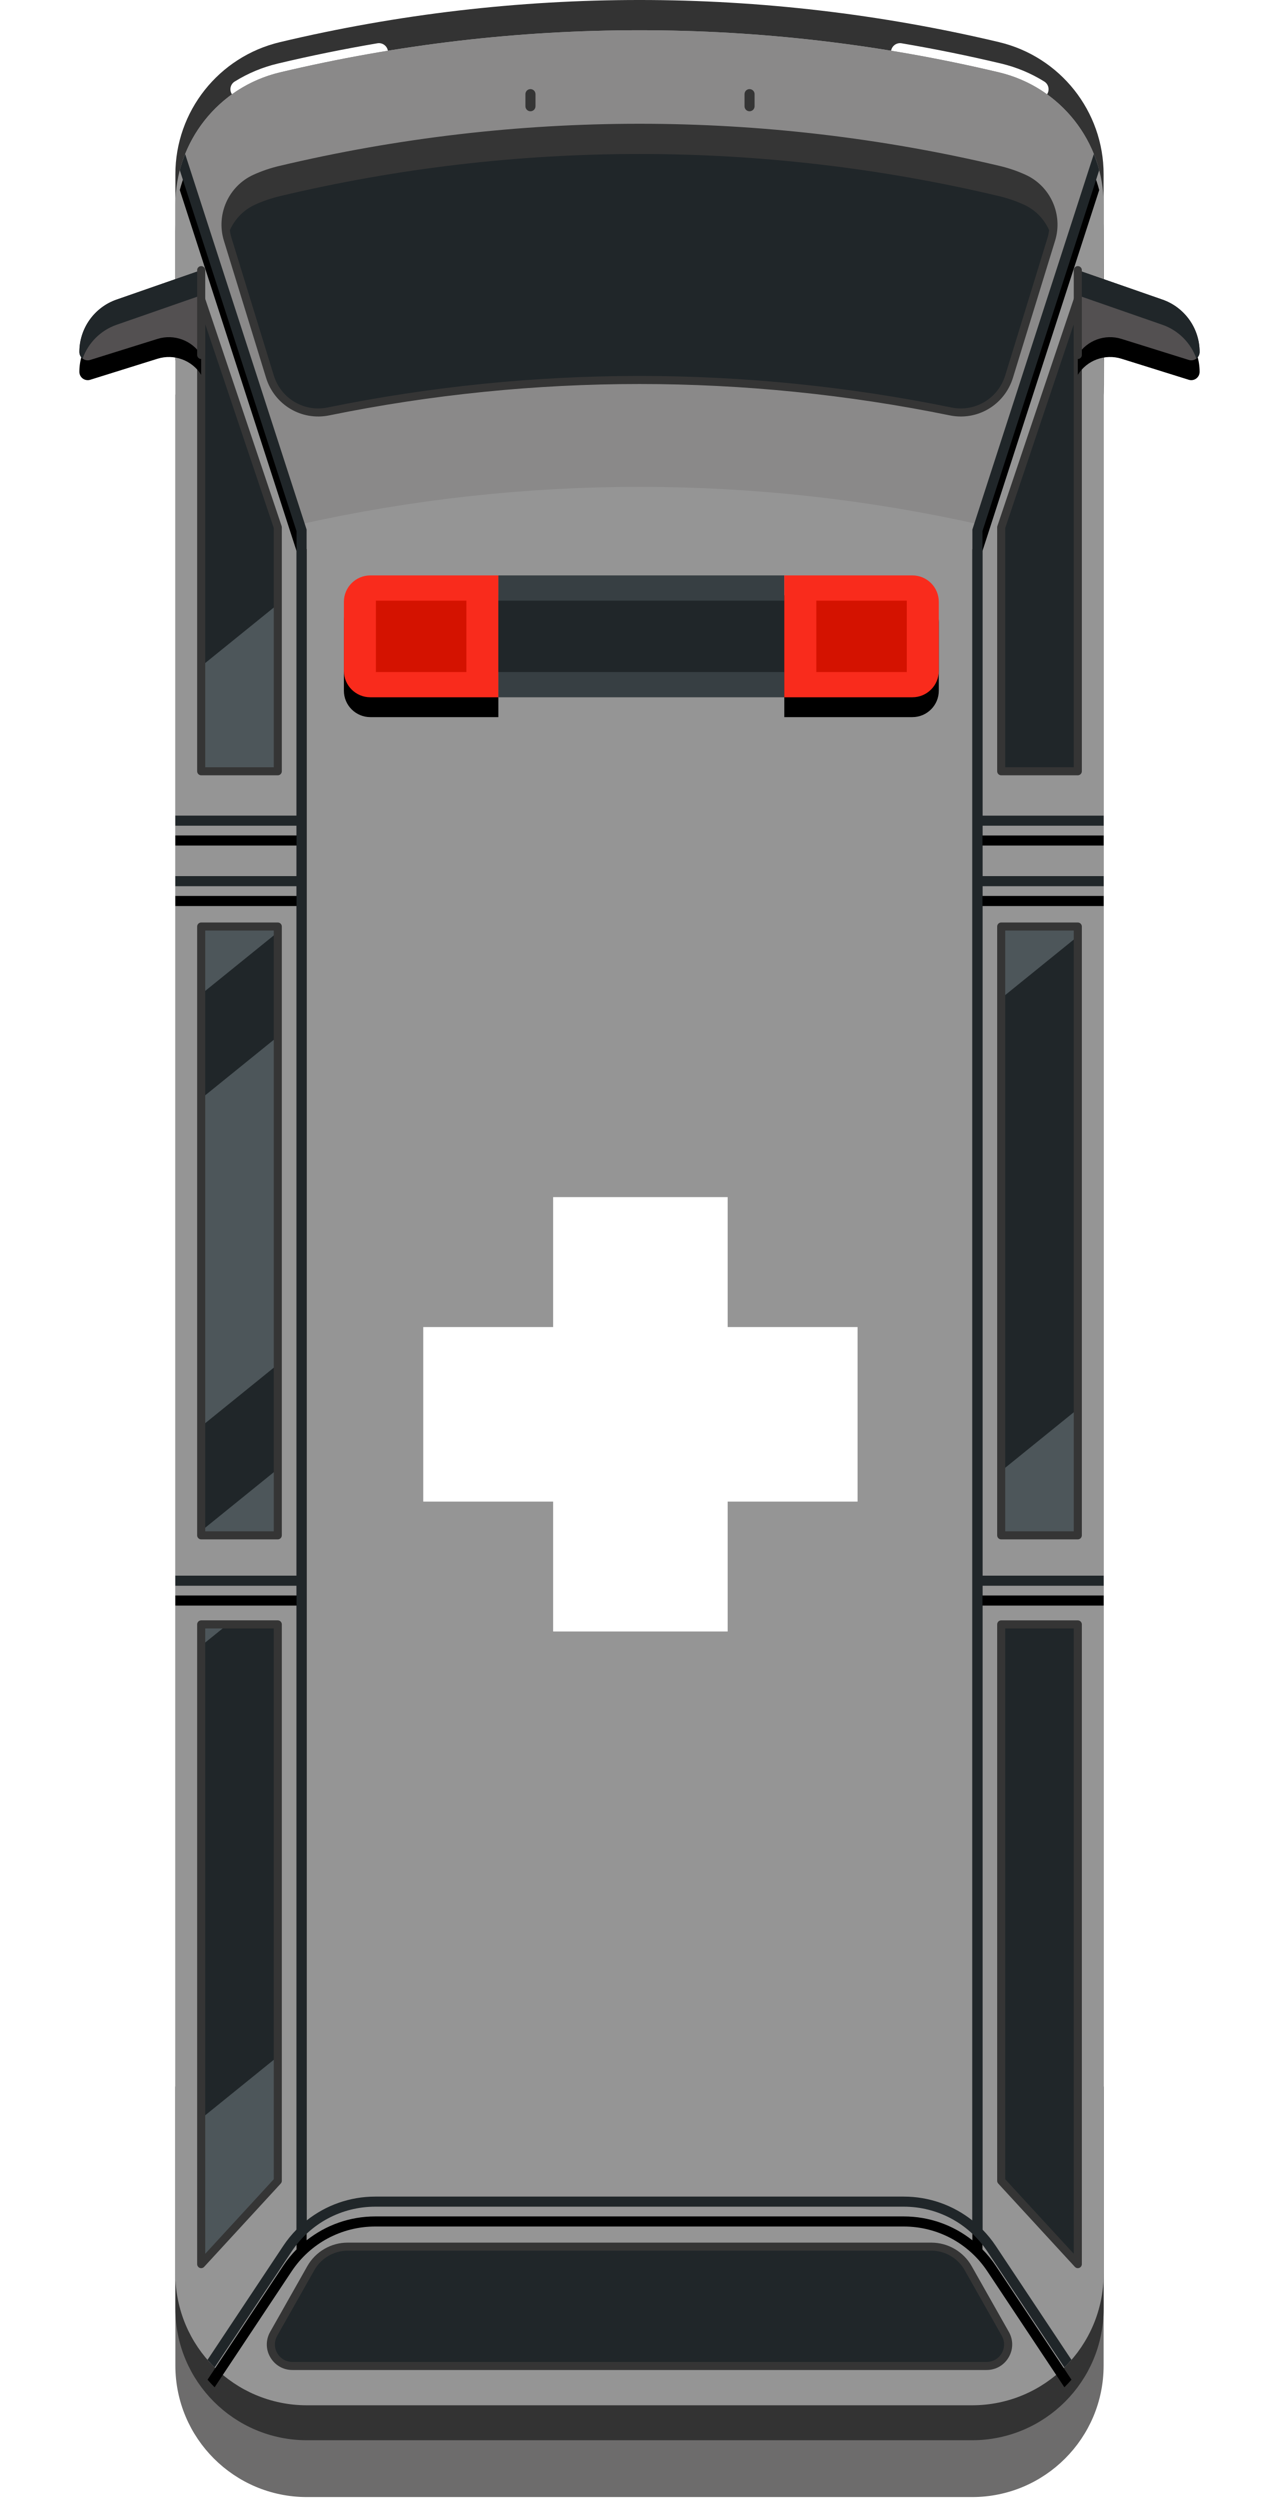 <svg xmlns="http://www.w3.org/2000/svg" xmlns:xlink="http://www.w3.org/1999/xlink" width="194" height="378" viewBox="0 0 194 378">
    <defs>
        <filter id="jk4nx4oqea" width="266.9%" height="311.7%" x="-83.5%" y="-89.5%" filterUnits="objectBoundingBox">
            <feOffset dy="3" in="SourceAlpha" result="shadowOffsetOuter1"/>
            <feGaussianBlur in="shadowOffsetOuter1" result="shadowBlurOuter1" stdDeviation="6"/>
            <feColorMatrix in="shadowBlurOuter1" values="0 0 0 0 0 0 0 0 0 0 0 0 0 0 0 0 0 0 0.19 0"/>
        </filter>
        <filter id="0p0jg0lo0c" width="267%" height="311.7%" x="-83.5%" y="-89.5%" filterUnits="objectBoundingBox">
            <feOffset dy="3" in="SourceAlpha" result="shadowOffsetOuter1"/>
            <feGaussianBlur in="shadowOffsetOuter1" result="shadowBlurOuter1" stdDeviation="6"/>
            <feColorMatrix in="shadowBlurOuter1" values="0 0 0 0 0 0 0 0 0 0 0 0 0 0 0 0 0 0 0.19 0"/>
        </filter>
        <filter id="jel6rhq03e" width="127.8%" height="111.7%" x="-13.9%" y="-4.9%" filterUnits="objectBoundingBox">
            <feOffset dy="3" in="SourceAlpha" result="shadowOffsetOuter1"/>
            <feGaussianBlur in="shadowOffsetOuter1" result="shadowBlurOuter1" stdDeviation="6"/>
            <feColorMatrix in="shadowBlurOuter1" values="0 0 0 0 0 0 0 0 0 0 0 0 0 0 0 0 0 0 0.19 0"/>
        </filter>
        <filter id="mp9qh9pk8g" width="311.7%" height="385.9%" x="-105.8%" y="-121%" filterUnits="objectBoundingBox">
            <feOffset dy="3" in="SourceAlpha" result="shadowOffsetOuter1"/>
            <feGaussianBlur in="shadowOffsetOuter1" result="shadowBlurOuter1" stdDeviation="6"/>
            <feColorMatrix in="shadowBlurOuter1" values="0 0 0 0 0 0 0 0 0 0 0 0 0 0 0 0 0 0 0.19 0"/>
        </filter>
        <filter id="y035yojwqi" width="311.7%" height="385.9%" x="-105.8%" y="-121%" filterUnits="objectBoundingBox">
            <feOffset dy="3" in="SourceAlpha" result="shadowOffsetOuter1"/>
            <feGaussianBlur in="shadowOffsetOuter1" result="shadowBlurOuter1" stdDeviation="6"/>
            <feColorMatrix in="shadowBlurOuter1" values="0 0 0 0 0 0 0 0 0 0 0 0 0 0 0 0 0 0 0.19 0"/>
        </filter>
        <path id="wwk4h8gfkb" d="M23.361 18.426H3.997C1.789 18.426 0 16.636 0 14.429V3.997C0 1.789 1.79 0 3.997 0H23.36v18.426"/>
        <path id="lh7zbycz4d" d="M85.958 18.426H66.593V0h19.365c2.207 0 3.995 1.79 3.995 3.997v10.432c0 2.207-1.788 3.997-3.995 3.997"/>
        <path id="eyngux8hrf" d="M15.995 23.283c-.317.794-.589 1.612-.809 2.45L32.838 80.31v43.009H14.516v1.524h18.322v7.621H14.516v1.525h18.322v104.244H14.516v1.524h18.322v97.339c-.741.752-1.416 1.58-2.01 2.476L19.381 356.8c.343.394.695.777 1.069 1.146l11.647-17.53c2.818-4.245 7.544-6.777 12.639-6.777h79.922c5.095 0 9.821 2.532 12.64 6.777l11.646 17.53c.374-.369.727-.752 1.07-1.146l-11.448-17.227c-.593-.896-1.269-1.724-2.01-2.476v-97.339h18.322v-1.524h-18.322V133.99h18.322v-1.525h-18.322v-7.621h18.322v-1.524h-18.322V80.31l17.652-54.578c-.22-.837-.491-1.655-.809-2.45l-18.332 56.674-.036.114v255.656c-2.91-2.307-6.542-3.611-10.373-3.611H44.736c-3.831 0-7.463 1.304-10.373 3.611V80.07L15.995 23.283"/>
        <path id="7h141r3hnh" d="M150.97 53.672v-12.83l12.798 4.456c3.365 1.173 5.626 4.35 5.626 7.917 0 .884-.885 1.496-1.713 1.184l-10.103-3.158c-2.5-.781-5.212.217-6.608 2.43"/>
        <path id="tuxjvdpvhj" d="M18.424 53.672v-12.83L5.627 45.298C2.26 46.47 0 49.648 0 53.215c0 .884.885 1.496 1.714 1.184l10.102-3.158c2.5-.781 5.212.217 6.608 2.43"/>
    </defs>
    <g fill="none" fill-rule="evenodd">
        <g>
            <g>
                <path fill="#6D6C6C" d="M154.878 357.66V59.656c.081.229.081-8.007 0-24.707 0-9.525-6.553-17.787-15.821-19.989-35.739-8.492-72.981-8.492-108.72 0-9.268 2.202-15.82 10.464-15.82 19.989v15.844L15 51c.667 5.333.505 8.219-.484 8.657v298.002c0 10.982 8.906 19.887 19.888 19.887H134.99c10.981 0 19.887-8.905 19.887-19.887z" transform="translate(-5172 -1142) translate(5184 1142)"/>
                <path fill="#333" d="M30.337 6.37c-9.268 2.201-15.82 10.463-15.82 19.988V54.48h140.36V26.358c0-9.525-6.552-17.787-15.82-19.989-35.739-8.492-72.981-8.492-108.72 0" transform="translate(-5172 -1142) translate(5184 1142)"/>
                <path fill="#FFF" d="M24.215 14.865c-.46 0-.906-.23-1.167-.647-.399-.643-.204-1.489.44-1.89 2.015-1.254 4.21-2.17 6.532-2.721 4.962-1.179 10.02-2.209 15.048-3.063.747-.128 1.453.375 1.581 1.122.128.747-.373 1.455-1.12 1.582-4.967.845-9.974 1.863-14.875 3.028-2.03.483-3.954 1.284-5.718 2.382-.225.14-.476.207-.721.207M145.18 14.865c-.246 0-.497-.067-.722-.207-1.764-1.098-3.688-1.9-5.718-2.382-4.9-1.165-9.908-2.183-14.875-3.028-.746-.127-1.248-.835-1.12-1.582.128-.747.834-1.25 1.58-1.122 5.029.854 10.088 1.884 15.05 3.063 2.321.551 4.516 1.467 6.531 2.722.644.4.839 1.246.44 1.89-.261.417-.706.646-1.166.646" transform="translate(-5172 -1142) translate(5184 1142)"/>
                <path fill="#333" d="M14.516 315.48v33.586c0 10.982 8.906 19.887 19.888 19.887H134.99c10.981 0 19.887-8.905 19.887-19.887v-33.585H14.516" transform="translate(-5172 -1142) translate(5184 1142)"/>
                <path fill="#959595" d="M134.99 363.67H34.405c-10.982 0-19.888-8.906-19.888-19.888V30.93c0-9.525 6.553-17.787 15.821-19.989 35.739-8.492 72.981-8.492 108.72 0 9.268 2.202 15.82 10.464 15.82 19.99v312.851c0 10.982-8.905 19.887-19.886 19.887" transform="translate(-5172 -1142) translate(5184 1142)"/>
                <path fill="#8A8989" d="M30.337 10.942c-7.013 1.665-12.465 6.8-14.705 13.325L33.35 79.285c33.897-7.586 69.063-7.565 102.95.059l1.657-5.614 15.96-48.999c-2.139-6.745-7.684-12.084-14.86-13.79-35.739-8.492-72.981-8.492-108.72 0" transform="translate(-5172 -1142) translate(5184 1142)"/>
                <path fill="#202629" d="M150.97 45.29l-11.58 34.443v36.88h11.58V45.29zm-11.58 186.847h11.58v-92.05h-11.58v92.05zm11.58 13.462h-11.58v84.132l11.58 12.599V245.6zM18.424 116.614h11.58v-36.88L18.425 45.29v71.324zm0 115.523h11.58v-92.05h-11.58v92.05zm0 13.462h11.58v84.132l-11.58 12.599V245.6z" transform="translate(-5172 -1142) translate(5184 1142)"/>
                <path fill="#4D565A" d="M139.389 150.941L139.389 140.087 150.97 140.087 150.97 141.565 139.389 150.941M150.97 232.137L139.389 232.137 139.389 222.413 150.97 213.037 150.97 232.137" transform="translate(-5172 -1142) translate(5184 1142)"/>
                <path fill="#202629" d="M143.405 334.094L139.389 329.731 139.389 287.773 150.97 278.397 150.97 327.972 143.405 334.094" transform="translate(-5172 -1142) translate(5184 1142)"/>
                <path fill="#4D565A" d="M18.424 248.837L18.424 245.599 22.424 245.599 18.424 248.837M30.005 232.137L18.424 232.137 18.424 231.477 30.005 222.101 30.005 232.137" transform="translate(-5172 -1142) translate(5184 1142)"/>
                <path fill="#202629" d="M139.389 271.988L139.389 245.599 150.97 245.599 150.97 262.612 139.389 271.988" transform="translate(-5172 -1142) translate(5184 1142)"/>
                <path fill="#4D565A" d="M18.424 342.33L18.424 320.314 30.005 310.939 30.005 329.731 18.424 342.33M18.424 215.671L18.424 166.097 30.005 156.721 30.005 206.296 18.424 215.671M18.424 150.312L18.424 140.087 30.005 140.087 30.005 140.941 18.424 150.312M30.005 116.614L18.424 116.614 18.424 100.739 30.005 91.365 30.005 116.614" transform="translate(-5172 -1142) translate(5184 1142)"/>
                <path fill="#FFEC8E" d="M139.389 79.733L144.719 63.882 139.389 79.733" transform="translate(-5172 -1142) translate(5184 1142)"/>
                <path fill="#202629" d="M140.817 116.614L139.389 116.614 139.389 79.733 144.719 63.882 150.97 58.822 150.97 108.396 140.817 116.614M128.827 339.685h-88.26c-2.307 0-4.43 1.243-5.565 3.243l-5.621 9.944c-1.228 2.168.337 4.854 2.833 4.854H137.18c2.496 0 4.061-2.686 2.833-4.854l-5.621-9.944c-1.135-2-3.258-3.243-5.565-3.243M84.695 19.322c18.245 0 36.49 2.123 54.362 6.369 1.31.311 2.568.745 3.76 1.286 3.508 1.594 5.273 5.557 4.138 9.238l-6.374 20.724c-1.16 3.764-4.982 6.057-8.839 5.269-15.524-3.17-31.283-4.757-47.047-4.757-15.76 0-31.52 1.587-47.043 4.757-3.857.788-7.678-1.505-8.84-5.269L22.44 36.215c-1.136-3.681.629-7.645 4.138-9.238 1.191-.54 2.45-.975 3.76-1.286 17.871-4.246 36.116-6.37 54.357-6.37" transform="translate(-5172 -1142) translate(5184 1142)"/>
                <path fill="#FFF" fill-rule="nonzero" d="M117.672 200.645L117.672 227.034 98.027 227.034 98.027 246.672 71.639 246.672 71.639 227.034 52 227.034 52 200.645 71.639 200.645 71.639 181 98.027 181 98.027 200.645z" transform="translate(-5172 -1142) translate(5184 1142)"/>
                <g>
                    <g transform="translate(-5172 -1142) translate(5184 1142) translate(40 87)">
                        <use fill="#000" filter="url(#jk4nx4oqea)" xlink:href="#wwk4h8gfkb"/>
                        <use fill="#F92B1C" xlink:href="#wwk4h8gfkb"/>
                    </g>
                    <path fill="#373F43" d="M23.361 18.426L66.593 18.426 66.593 0 23.361 0z" transform="translate(-5172 -1142) translate(5184 1142) translate(40 87)"/>
                    <path fill="#202629" d="M23.361 14.608L66.593 14.608 66.593 3.817 23.361 3.817z" transform="translate(-5172 -1142) translate(5184 1142) translate(40 87)"/>
                    <path fill="#D41200" d="M4.84 14.608L18.521 14.608 18.521 3.817 4.84 3.817z" transform="translate(-5172 -1142) translate(5184 1142) translate(40 87)"/>
                    <g transform="translate(-5172 -1142) translate(5184 1142) translate(40 87)">
                        <use fill="#000" filter="url(#0p0jg0lo0c)" xlink:href="#lh7zbycz4d"/>
                        <use fill="#F92B1C" xlink:href="#lh7zbycz4d"/>
                    </g>
                    <path fill="#D41200" d="M71.434 14.608L85.112 14.608 85.112 3.817 71.434 3.817z" transform="translate(-5172 -1142) translate(5184 1142) translate(40 87)"/>
                </g>
                <path fill="#FFED98" d="M32.45 347.445L32.45 347.445 35.002 342.928 32.45 347.445" transform="translate(-5172 -1142) translate(5184 1142)"/>
                <path fill="#202629" d="M59.314 357.726H40.772l-8.322-10.281 2.552-4.517c1.136-2 3.258-3.243 5.565-3.243h4.149l14.598 18.04" transform="translate(-5172 -1142) translate(5184 1142)"/>
                <path fill="#FFED98" d="M135.251 344.452L135.251 344.452 134.392 342.928 135.251 344.452" transform="translate(-5172 -1142) translate(5184 1142)"/>
                <path fill="#A5D0DC" d="M135.251 344.452l-3.1-3.83c.845.51 1.571 1.222 2.108 2.086.01.015.015.03.026.04 0 .006.005.006.005.011.01.01.015.026.02.036.005.005.01.01.01.015l.016.031c.01.005.015.015.02.026 0 .005.005.01.01.015.006.015.016.03.026.046l.86 1.524" transform="translate(-5172 -1142) translate(5184 1142)"/>
                <path fill="#202629" d="M129.139 357.726L76.193 357.726 61.595 339.685 114.536 339.685 129.139 357.726M30.337 25.69c-1.31.312-2.568.746-3.76 1.287-.767.35-1.447.819-2.04 1.368.593.55 1.273 1.018 2.04 1.367 1.192.541 2.45.975 3.76 1.287 17.872 4.246 36.117 6.37 54.358 6.37 18.245 0 36.49-2.124 54.362-6.37 1.31-.312 2.568-.746 3.76-1.287.767-.349 1.447-.817 2.04-1.367-.593-.55-1.273-1.018-2.04-1.368-1.192-.54-2.45-.975-3.76-1.286-17.872-4.246-36.117-6.37-54.362-6.37-18.24 0-36.486 2.124-54.358 6.37" transform="translate(-5172 -1142) translate(5184 1142)"/>
                <path fill="#353535" d="M19.033 246.213v94.551l10.363-11.273v-83.278H19.033zm-.609 96.725c-.076 0-.153-.015-.225-.04-.23-.093-.388-.318-.388-.568V245.6c0-.333.276-.61.613-.61h11.58c.338 0 .61.277.61.61v84.131c0 .149-.057.297-.16.41L18.87 342.738c-.117.128-.281.2-.445.2zM19.033 231.528h10.363v-90.833H19.033v90.833zm10.972 1.222h-11.58c-.338 0-.614-.276-.614-.613v-92.05c0-.338.276-.609.613-.609h11.58c.338 0 .61.271.61.609v92.05c0 .337-.272.613-.61.613zM19.033 116.005h10.363V79.833L19.033 49.015v66.99zm10.972 1.218h-11.58c-.338 0-.614-.272-.614-.61V45.29c0-.3.22-.554.511-.602.297-.048.583.124.68.407l11.58 34.444c.021.063.031.128.031.194v36.88c0 .338-.27.61-.608.61zM139.998 329.49l10.363 11.274v-94.55h-10.363v83.277zm10.972 13.448c-.164 0-.328-.071-.445-.2l-11.586-12.598c-.102-.112-.158-.26-.158-.409V245.6c0-.332.27-.608.608-.608h11.58c.338 0 .615.276.615.608v96.73c0 .251-.159.476-.39.568-.07.026-.147.041-.224.041zM139.998 231.528h10.363v-90.833h-10.363v90.833zm10.972 1.222h-11.58c-.338 0-.61-.276-.61-.613v-92.05c0-.338.272-.609.61-.609h11.58c.337 0 .614.271.614.609v92.05c0 .337-.277.613-.614.613zM139.998 116.005h10.363v-66.99l-10.363 30.818v36.172zm10.972 1.218h-11.58c-.338 0-.61-.272-.61-.61v-36.88c0-.066.011-.131.031-.194l11.58-34.444c.098-.283.384-.455.681-.407.292.048.512.303.512.602v71.324c0 .337-.277.609-.614.609z" transform="translate(-5172 -1142) translate(5184 1142)"/>
                <g transform="translate(-5172 -1142) translate(5184 1142)">
                    <use fill="#000" filter="url(#jel6rhq03e)" xlink:href="#eyngux8hrf"/>
                    <use fill="#202629" xlink:href="#eyngux8hrf"/>
                </g>
                <g transform="translate(-5172 -1142) translate(5184 1142)">
                    <use fill="#000" filter="url(#mp9qh9pk8g)" xlink:href="#7h141r3hnh"/>
                    <use fill="#535051" xlink:href="#7h141r3hnh"/>
                </g>
                <path fill="#202629" d="M150.97 44.652l12.798 4.456c2.445.852 4.296 2.76 5.135 5.105.292-.227.491-.582.491-.998 0-3.567-2.26-6.744-5.626-7.917l-12.798-4.456v3.81" transform="translate(-5172 -1142) translate(5184 1142)"/>
                <path fill="#353535" d="M150.97 54.281c-.333 0-.609-.272-.609-.61V40.843c0-.337.276-.61.609-.61.337 0 .614.273.614.61v12.83c0 .337-.277.61-.614.61" transform="translate(-5172 -1142) translate(5184 1142)"/>
                <g transform="translate(-5172 -1142) translate(5184 1142)">
                    <use fill="#000" filter="url(#y035yojwqi)" xlink:href="#tuxjvdpvhj"/>
                    <use fill="#535051" xlink:href="#tuxjvdpvhj"/>
                </g>
                <path fill="#202629" d="M18.424 44.652L5.627 49.108c-2.445.852-4.297 2.76-5.136 5.105-.292-.227-.491-.582-.491-.998 0-3.567 2.26-6.744 5.627-7.917l12.797-4.456v3.81" transform="translate(-5172 -1142) translate(5184 1142)"/>
                <path fill="#353535" d="M18.424 54.281c-.337 0-.613-.272-.613-.61V40.843c0-.337.276-.61.613-.61.333 0 .609.273.609.61v12.83c0 .337-.276.61-.609.61" transform="translate(-5172 -1142) translate(5184 1142)"/>
                <path fill="#FFD898" d="M138.852 59.925c.773-.828 1.376-1.839 1.73-2.986l2.966-9.647-2.967 9.647c-.353 1.147-.956 2.158-1.729 2.986" transform="translate(-5172 -1142) translate(5184 1142)"/>
                <path fill="#202629" d="M115.349 35.362l-12.404-15.326c6.885.536 13.754 1.377 20.583 2.52l8.153 10.07c-1.626.333-3.258.647-4.89.943-2.204.403-4.42.772-6.634 1.11-1.601.244-3.202.472-4.808.683" transform="translate(-5172 -1142) translate(5184 1142)"/>
                <path fill="#FFD898" d="M36.133 62.362c.5 0 1.012-.05 1.519-.154 3.698-.755 7.411-1.42 11.13-1.996l.005.003c-3.724.576-7.437 1.238-11.135 1.993-.507.104-1.018.154-1.52.154m-7.247-5.201c-.026-.074-.047-.147-.072-.222L22.44 36.215l6.373 20.724c.025.075.046.148.072.222" transform="translate(-5172 -1142) translate(5184 1142)"/>
                <path fill="#202629" d="M36.127 62.362h-.02c-3.212-.008-6.153-2.067-7.222-5.201-.026-.074-.047-.147-.072-.222L22.44 36.215l-.016-.052c-.005-.005-.005-.01-.005-.015l-.015-.04v-.013l-.03-.108c0-.003-.006-.005-.006-.008-.005-.017-.01-.034-.01-.051-.005-.001-.005-.002-.005-.004-.63-2.375-.072-4.836 1.365-6.682l25.064 30.97c-3.719.576-7.432 1.241-11.13 1.996-.507.104-1.018.154-1.52.154h-.005" transform="translate(-5172 -1142) translate(5184 1142)"/>
                <path fill="#FFD898" d="M118.305 59.872c-10.23-1.479-20.537-2.282-30.848-2.405 10.311.122 20.613.922 30.843 2.4l.005.005m-54.173-1.519c5.923-.52 11.862-.816 17.8-.886-5.938.07-11.877.366-17.8.886M82.23 19.335h.02-.02M82.418 19.333h.026-.026M82.608 19.33h.04-.04M82.807 19.33h.01-.01M83.303 19.326h.087-.087M83.492 19.325h.098-.098M83.692 19.324h.102-.102M83.891 19.323H84h-.108M84.09 19.323h.119-.118M84.296 19.322h.127-.127M84.495 19.322h.2-.2" transform="translate(-5172 -1142) translate(5184 1142)"/>
                <path fill="#202629" d="M84.695 37.368c-13.504 0-27.013-1.164-40.368-3.491l-7.75-9.576c15.06-3.148 30.348-4.805 45.652-4.966h.02l.17-.002h.025l.164-.002h.04l.16-.002h.01l.485-.003h.087l.102-.001h.098l.102-.001h.199l.108-.001h.424l.072-.001h.2c.265 0 .531.005.797.006l14.215 17.561c-4.997.32-10.005.48-15.012.48" transform="translate(-5172 -1142) translate(5184 1142)"/>
                <path fill="#353535" d="M84.695 56.841c15.805 0 31.672 1.605 47.165 4.77 3.565.727 7.064-1.358 8.138-4.851l6.373-20.724c1.044-3.388-.593-7.044-3.805-8.504-1.171-.53-2.4-.95-3.652-1.248-17.74-4.215-35.98-6.353-54.22-6.353-18.235 0-36.475 2.138-54.214 6.353-1.253.298-2.48.718-3.652 1.248-3.212 1.46-4.849 5.116-3.805 8.503l6.373 20.725c1.074 3.493 4.573 5.58 8.138 4.85 15.493-3.164 31.36-4.769 47.16-4.769zm48.592 6.134c-.552 0-1.11-.055-1.667-.17-15.417-3.148-31.202-4.744-46.925-4.744-15.719 0-31.504 1.596-46.92 4.744-4.18.854-8.282-1.59-9.545-5.686l-6.374-20.724c-1.222-3.973.701-8.26 4.471-9.973 1.238-.563 2.542-1.008 3.872-1.324 17.831-4.237 36.168-6.386 54.496-6.386 18.332 0 36.67 2.149 54.5 6.386 1.33.316 2.634.761 3.872 1.324 3.775 1.713 5.693 6 4.47 9.973l-6.373 20.724c-1.094 3.547-4.317 5.856-7.877 5.856zM40.567 340.294c-2.082 0-4.01 1.125-5.033 2.936l-5.621 9.938c-.47.829-.466 1.816.015 2.634.48.824 1.335 1.315 2.286 1.315H137.18c.951 0 1.805-.491 2.286-1.315.481-.818.486-1.805.015-2.634l-5.62-9.938c-1.024-1.811-2.952-2.936-5.034-2.936h-88.26zm96.613 18.04H32.214c-1.39 0-2.639-.716-3.34-1.918-.7-1.197-.71-2.634-.025-3.846l5.621-9.939c1.243-2.194 3.576-3.555 6.097-3.555h88.26c2.522 0 4.854 1.361 6.097 3.555l5.621 9.939c.686 1.212.676 2.65-.025 3.846-.7 1.202-1.949 1.918-3.34 1.918z" transform="translate(-5172 -1142) translate(5184 1142)"/>
                <path fill="#353535" d="M26.578 30.938c1.191-.54 2.45-.975 3.76-1.286 17.871-4.246 36.116-6.37 54.357-6.37 18.245 0 36.49 2.124 54.362 6.37 1.31.311 2.568.745 3.76 1.286 2.148.976 3.636 2.843 4.214 4.988.957-3.598-.798-7.397-4.215-8.949-1.191-.54-2.45-.974-3.76-1.286-17.87-4.246-36.116-6.37-54.361-6.37-18.24 0-36.486 2.124-54.358 6.37-1.31.312-2.568.745-3.76 1.286-3.416 1.552-5.17 5.351-4.214 8.95.578-2.146 2.066-4.013 4.215-4.989M101.334 16.825c-.42 0-.757-.34-.757-.761v-1.83c0-.42.337-.761.757-.761.424 0 .767.34.767.762v1.829c0 .42-.343.761-.767.761M68.209 16.825c-.42 0-.762-.34-.762-.761v-1.83c0-.42.342-.761.762-.761.424 0 .762.34.762.762v1.829c0 .42-.338.761-.762.761" transform="translate(-5172 -1142) translate(5184 1142)"/>
            </g>
        </g>
    </g>
</svg>
